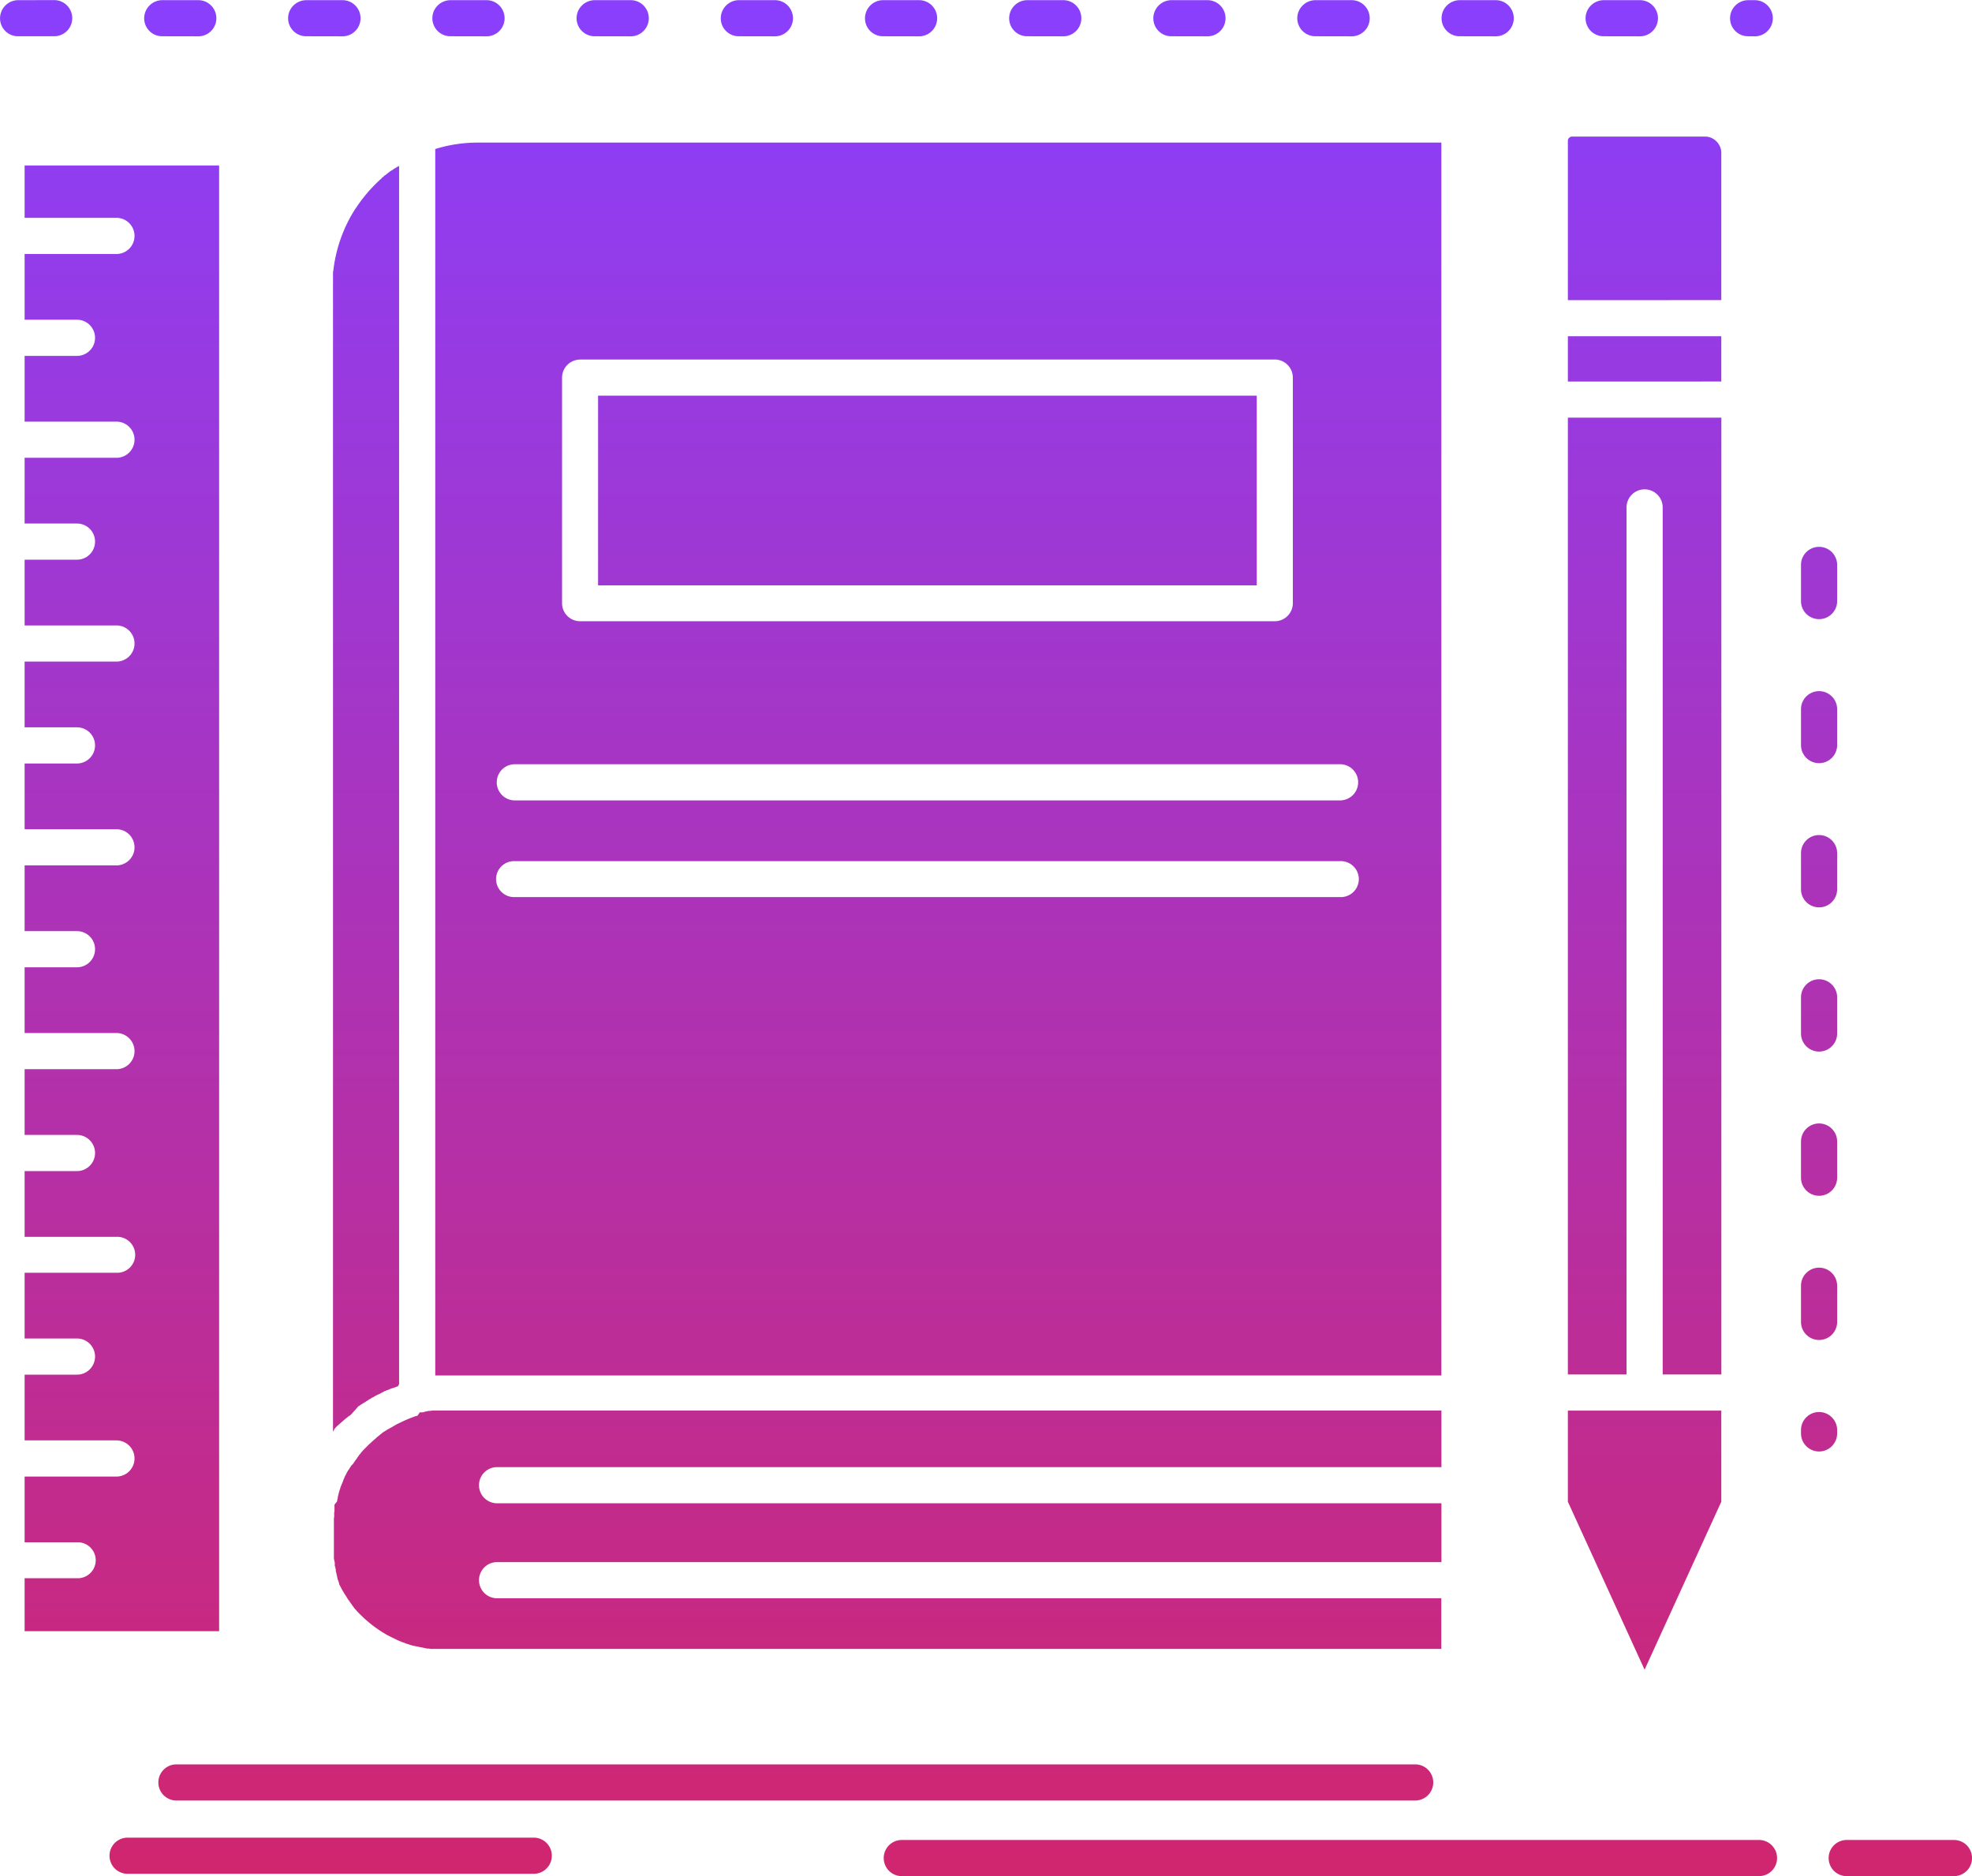 <svg xmlns="http://www.w3.org/2000/svg" xmlns:xlink="http://www.w3.org/1999/xlink" width="60" height="57.073" viewBox="0 0 60 57.073"><defs><linearGradient id="a" x1="0.5" x2="0.5" y2="1" gradientUnits="objectBoundingBox"><stop offset="0" stop-color="#8a3ffc"/><stop offset="1" stop-color="#d02670"/></linearGradient></defs><g transform="translate(-26.003 -37.224)"><g transform="translate(26.002 37.224)"><path d="M38.146,79.328V42.267l-.022.018-.018.009-.009,0-.022.018-.013.009-.009,0-.022.018-.013.009-.014,0-.022.018-.009.009-.014.009-.022.018-.009,0-.014.009-.027.018v0l-.022.013-.022.018h0l-.022.018-.018.014,0,0-.022.018-.018.013,0,0-.022.018-.014.013-.009,0-.022.018-.009.009-.009.009-.022.018-.009.009-.013.009-.022.018,0,.009-.014.013-.022.018,0,0-.018.014-.022.022h0l-.018.018-.022.018-.022.022-.018.018h0l-.022.022-.013.013,0,0-.022.022-.014.013,0,0-.058.062-.009.009a4.6,4.6,0,0,0-.5.638l-.009.009a4.421,4.421,0,0,0-.665,1.879v0l-.009.04v.04l0,.031v.013l0,.04h0l0,.045v.04l0,.031v.054l0,.045V80.788h0l0,0,0,0,0,0v0l0,0,0,0,0,0,0,0,0-.009h0v0l0,0,0,0,0-.009.013-.009,0,0,.013-.018,0,0,0,0,0-.009,0,0,0,0,0,0h0v0l0-.009.009,0,0,0,0,0,0,0,0-.009,0,0h0l0,0,0,0,0,0,0-.009,0,0,.009,0,0,0,0-.009h0l0,0,0,0,0,0,0,0,0,0,0-.009,0,0,.009,0h0l0,0,0,0,0,0,0-.009,0,0,0,0,0,0,.009,0h0l0,0,0-.009,0,0,0,0,0,0,0,0,.009,0,0-.009.022-.022.018-.018,0,0,.022-.022.014-.009.013-.013.022-.022.009,0,.013-.018.027-.022h0l.022-.022.022-.018h0l.027-.022.014-.013.009-.009.027-.022.009-.009.013-.009.027-.022,0,0,.022-.018.022-.018h0l.027-.022.018-.013.009,0,.027-.022.009-.009.013-.009L36.913,80l.009,0,.018-.013.027-.018v0l.027-.018.022-.013,0,0,.027-.018.014-.013.013,0,.027-.018.009-.009.018-.009.027-.018,0,0,.022-.013.027-.018h0l.027-.018.022-.013,0,0,.031-.018.013-.009.014-.009.027-.018.009,0,.018-.009.031-.018h0l.027-.018.022-.013h.009l.027-.018.018-.009.009,0,.031-.018.009,0,.018-.009.031-.018h0l.022-.014.027-.013h0l.027-.013.031-.018.031-.014.014,0,.013-.009.031-.014.009,0,.054-.022h0l.027-.013.027-.009,0,0,.031-.013.018,0,.013-.009.031-.009.009,0,.018-.009.031-.013.031-.009.027-.014h0Zm1.1-37.569v37.31h.009l.009,0h.022l.009,0h.044l.009,0h.04l.009,0h.049l.009,0h.062l.009,0h.093l.009,0H69.858V41.562H40.551A4.375,4.375,0,0,0,39.244,41.758ZM69.86,80.136H39.636l-.014,0h-.076l-.014,0h-.045l-.013,0h-.031l-.013,0H39.4l-.013,0h-.031l-.013,0h-.023l-.009,0h-.027l-.009,0h-.022l-.014,0h-.013l-.014,0-.031,0h-.014l-.013,0-.045.009h-.014l0,0h-.009l-.031,0,0,0-.089.018h0l-.1.027h-.013l-.009,0-.009,0h0l-.027,0-.013,0-.018,0L38.7,80.3l-.013,0-.018,0a3.741,3.741,0,0,0-.482.2l-.022.009-.08.04-.018.009-.062.036-.018.009-.058.036-.018.009-.036.018,0,0-.022.014-.013.013-.009,0-.027.013,0,0-.022.013-.014.009-.009.009-.027.013,0,0-.018.013-.018.014-.009,0-.049.036-.013.009-.009.009-.022.018h0l-.022.018-.013.009-.009.009-.022.018h0l-.022.018-.013.009-.009.009-.022.018v0L37.417,81l-.014.009-.009.009-.022.018,0,0-.018.018-.013.009-.009.009-.022.022h0l-.022.018-.014.014-.009.009-.022.018h0l-.022.022-.009.009-.013.013-.018.018-.027.027,0,0-.018.018-.013.018-.009,0-.022.027h0l-.022.027-.009,0-.014.018-.013.018-.009.009-.022.022h0l-.022.027,0,.009-.018.018-.013.013-.009.009-.018.027h0l-.018.027-.009.009-.013.018-.014.018,0,.009-.022.027h0l-.018.027-.009.009-.013.018-.009.018-.009.009-.018.027,0,0-.018.027,0,0-.014.022L36.7,81.8l-.009.013-.018.027v0l-.018.027,0,0-.014.022-.009.018-.009.013-.018.022v0l-.018.031-.018.027-.009.018-.009.013-.009.022,0,.009-.018.027v0l-.014.027-.009.013-.018.04,0,.009-.014.027,0,0-.014.027,0,.013-.009.018-.009.027,0,0-.013.031,0,0-.009.027-.009.014-.031.08v0l-.018.04,0,.018-.036.1,0,.013-.014.04,0,.009-.009.036h0l-.009.031v.013l-.009.018,0,.027,0,.009-.009.031h0l-.009.036,0,.009,0,.022L36.18,83h0l0,.036,0,.009,0,.022,0,.022,0,.014v.009l0,.027,0,.009h0l0,.036v.009l-.009.045,0,.022v.013l0,.009v.013l0,.022v.018l0,.031v0l-.009.049v.027l0,.009v.031l0,.018v.018l0,.027V83.6h0l0,.036V83.7l0,.022v.067h0v.049h0v.094h0v.022l0,.022v.049h0v.009l0,.036v0h0v.049l0,.027v.018l0,.022v.027l0,.014v.027l0,.04,0,0v0h0l0,.036v.013l0,.027v.013l0,0v.022l0,.018v0l0,.013,0,.027v.013l0,.031,0,.009,0,.031,0,0v.009l0,.027,0,.009v.009l0,.018,0,.018.009.045,0,.009v0l.009.027.009.045,0,.013,0,.022,0,.009,0,.013,0,.018,0,.013v.009l.013.031.009.045,0,.009,0,0,.009.031h0l0,.014,0,.022,0,0,0,.013.009.022v0l0,.013.009.022,0,.009,0,.013.009.018v.009l0,.013.009.018,0,.009,0,.013.009.018,0,.013,0,.009.009.018,0,.013,0,.009.009.018.022.054,0,.009.009.018,0,.013,0,.009.009.018,0,.013,0,0,.009.022.009.013,0,0,.009.018.04.076.009.018v0l.009.018.022.035.009.018,0,0,.009.018.014.018h0l.009.018.013.018h0l.009.018.014.018v0l.009.018.013.018h0l.014.018.009.018h0l.009.018.014.018h0l.009.018.013.018,0,0,.009.013.013.018v0l.014.009.009.018,0,.009.009.009.014.018,0,0,.009.014.014.018,0,0,.009.014.014.013,0,.009.009.009.014.018,0,.009.009.009.014.014.009.009,0,.009.014.018.009.009,0,0,.014.018h0l0,0,0,0,.031.031.027.036.014.013.009.009.009.009.009.009.013.014.009.009.031.031,0,0,.022.022a3.691,3.691,0,0,0,.736.571h0l.076.045h0l.08.04v0l.08.04h0l.04.018h0l.04.022h0l.04.018.08.036h0l.085.036h0l.04.013h0l.08.031h0l.04.013v0l.045.013h0l.04.013h0l.04.013h0l.045.013h0l.045.009v0l.045.009h0l.045.009v0l.045.009h0l.04.009h0l.045.009h0l.045.009h0l.045.009h0l.045.009h0l.045.009h0l.049,0h0l.045.009h0l.045,0h0l.045,0h0l.045,0h0l.049,0h0l.045,0H39.6l.045,0H69.856V85.847H41.127a.549.549,0,0,1,0-1.1H69.86v-1.79H41.127a.549.549,0,0,1,0-1.1H69.86V80.136ZM64.241,49.261H44.2v5.771H64.241Zm-20.588-1.1H64.79a.552.552,0,0,1,.549.549v6.864a.549.549,0,0,1-.549.549H43.653a.548.548,0,0,1-.549-.549V48.712A.551.551,0,0,1,43.653,48.163Zm34.722.67V47.453H73.707v1.379Zm0-2.477V41.874a.489.489,0,0,0-.147-.348.482.482,0,0,0-.353-.147H73.836a.125.125,0,0,0-.089.036.119.119,0,0,0-.04.089v4.851ZM73.707,79.038h1.785V52.661a.549.549,0,0,1,1.1,0V79.038h1.785V49.93H73.707V79.038Zm4.668,1.1H73.707v2.772l2.334,5.11,2.334-5.11V80.136ZM41.667,61.574a.549.549,0,1,1,0-1.1H66.776a.549.549,0,1,1,0,1.1Zm0,2.941a.547.547,0,1,1,0-1.093H66.776a.547.547,0,1,1,0,1.093ZM31.371,92a.549.549,0,0,1,0-1.1h37.69a.549.549,0,0,1,0,1.1ZM53.441,94.3a.549.549,0,0,1,0-1.1H79.522a.549.549,0,0,1,0,1.1Zm28.75,0a.549.549,0,0,1,0-1.1h3.263a.549.549,0,0,1,0,1.1Zm-52.306-.071a.549.549,0,0,1,0-1.1H42.243a.549.549,0,1,1,0,1.1Zm2.151-55.9a.549.549,0,0,0,0-1.1h-1.1a.552.552,0,0,0-.491.313.546.546,0,0,0,.491.785Zm4.387,0a.549.549,0,0,0,0-1.1h-1.1a.559.559,0,0,0-.5.313.548.548,0,0,0,.5.785Zm4.383,0a.549.549,0,1,0,0-1.1H39.712a.558.558,0,0,0-.5.313.548.548,0,0,0,.5.785Zm4.387,0a.549.549,0,1,0,0-1.1H44.1a.559.559,0,0,0-.5.313.548.548,0,0,0,.5.785Zm4.387,0a.549.549,0,1,0,0-1.1h-1.1a.552.552,0,0,0-.491.313.545.545,0,0,0,.491.785Zm4.387,0a.549.549,0,0,0,0-1.1h-1.1a.552.552,0,0,0-.491.313.546.546,0,0,0,.491.785Zm4.387,0a.549.549,0,0,0,0-1.1h-1.1a.552.552,0,0,0-.491.313.546.546,0,0,0,.491.785Zm4.387,0a.549.549,0,0,0,0-1.1h-1.1a.552.552,0,0,0-.491.313.545.545,0,0,0,.491.785Zm4.387,0a.549.549,0,0,0,0-1.1h-1.1a.559.559,0,0,0-.5.313.548.548,0,0,0,.5.785Zm4.383,0a.549.549,0,1,0,0-1.1H70.418a.559.559,0,0,0-.5.313.548.548,0,0,0,.5.785Zm4.387,0a.549.549,0,1,0,0-1.1H74.8a.558.558,0,0,0-.5.313.547.547,0,0,0,.5.785Zm3.495,0a.549.549,0,1,0,0-1.1h-.205a.552.552,0,0,0-.491.313.546.546,0,0,0,.491.785Zm-52.842-1.1a.551.551,0,0,0-.491.313.545.545,0,0,0,.491.785h1.1a.549.549,0,0,0,0-1.1ZM80.8,59.891a.549.549,0,1,0,1.1,0V58.8a.549.549,0,1,0-1.1,0Zm0,4.387a.549.549,0,1,0,1.1,0v-1.1a.549.549,0,0,0-1.1,0Zm0,4.387a.549.549,0,0,0,1.1,0v-1.1a.549.549,0,0,0-1.1,0Zm0,4.387a.549.549,0,0,0,1.1,0v-1.1a.549.549,0,0,0-1.1,0Zm0,4.387a.549.549,0,0,0,1.1,0v-1.1a.549.549,0,0,0-1.1,0Zm0,3.392a.549.549,0,0,0,1.1,0v-.1a.549.549,0,1,0-1.1,0Zm1.1-26.421a.549.549,0,1,0-1.1,0v1.1a.549.549,0,0,0,1.1,0ZM32.67,42.258H26.752v1.593h2.794a.549.549,0,1,1,0,1.1H26.752v2h1.593a.549.549,0,0,1,0,1.1H26.752v2h2.794a.549.549,0,1,1,0,1.1H26.752v2h1.593a.549.549,0,0,1,0,1.1H26.752v2h2.794a.549.549,0,1,1,0,1.1H26.752v2h1.593a.549.549,0,0,1,0,1.1H26.752v2h2.794a.549.549,0,1,1,0,1.1H26.752v2h1.593a.549.549,0,0,1,0,1.1H26.752v2h2.794a.549.549,0,1,1,0,1.1H26.752v2h1.593a.549.549,0,0,1,0,1.1H26.752v2h2.794a.547.547,0,1,1,0,1.093H26.752v2h1.593a.549.549,0,0,1,0,1.1H26.752v2h2.794a.549.549,0,1,1,0,1.1H26.752v2h1.593a.547.547,0,1,1,0,1.093H26.752v1.611H32.67Z" transform="translate(-26.002 -37.224)" fill-rule="evenodd" fill="url(#a)"/></g></g></svg>